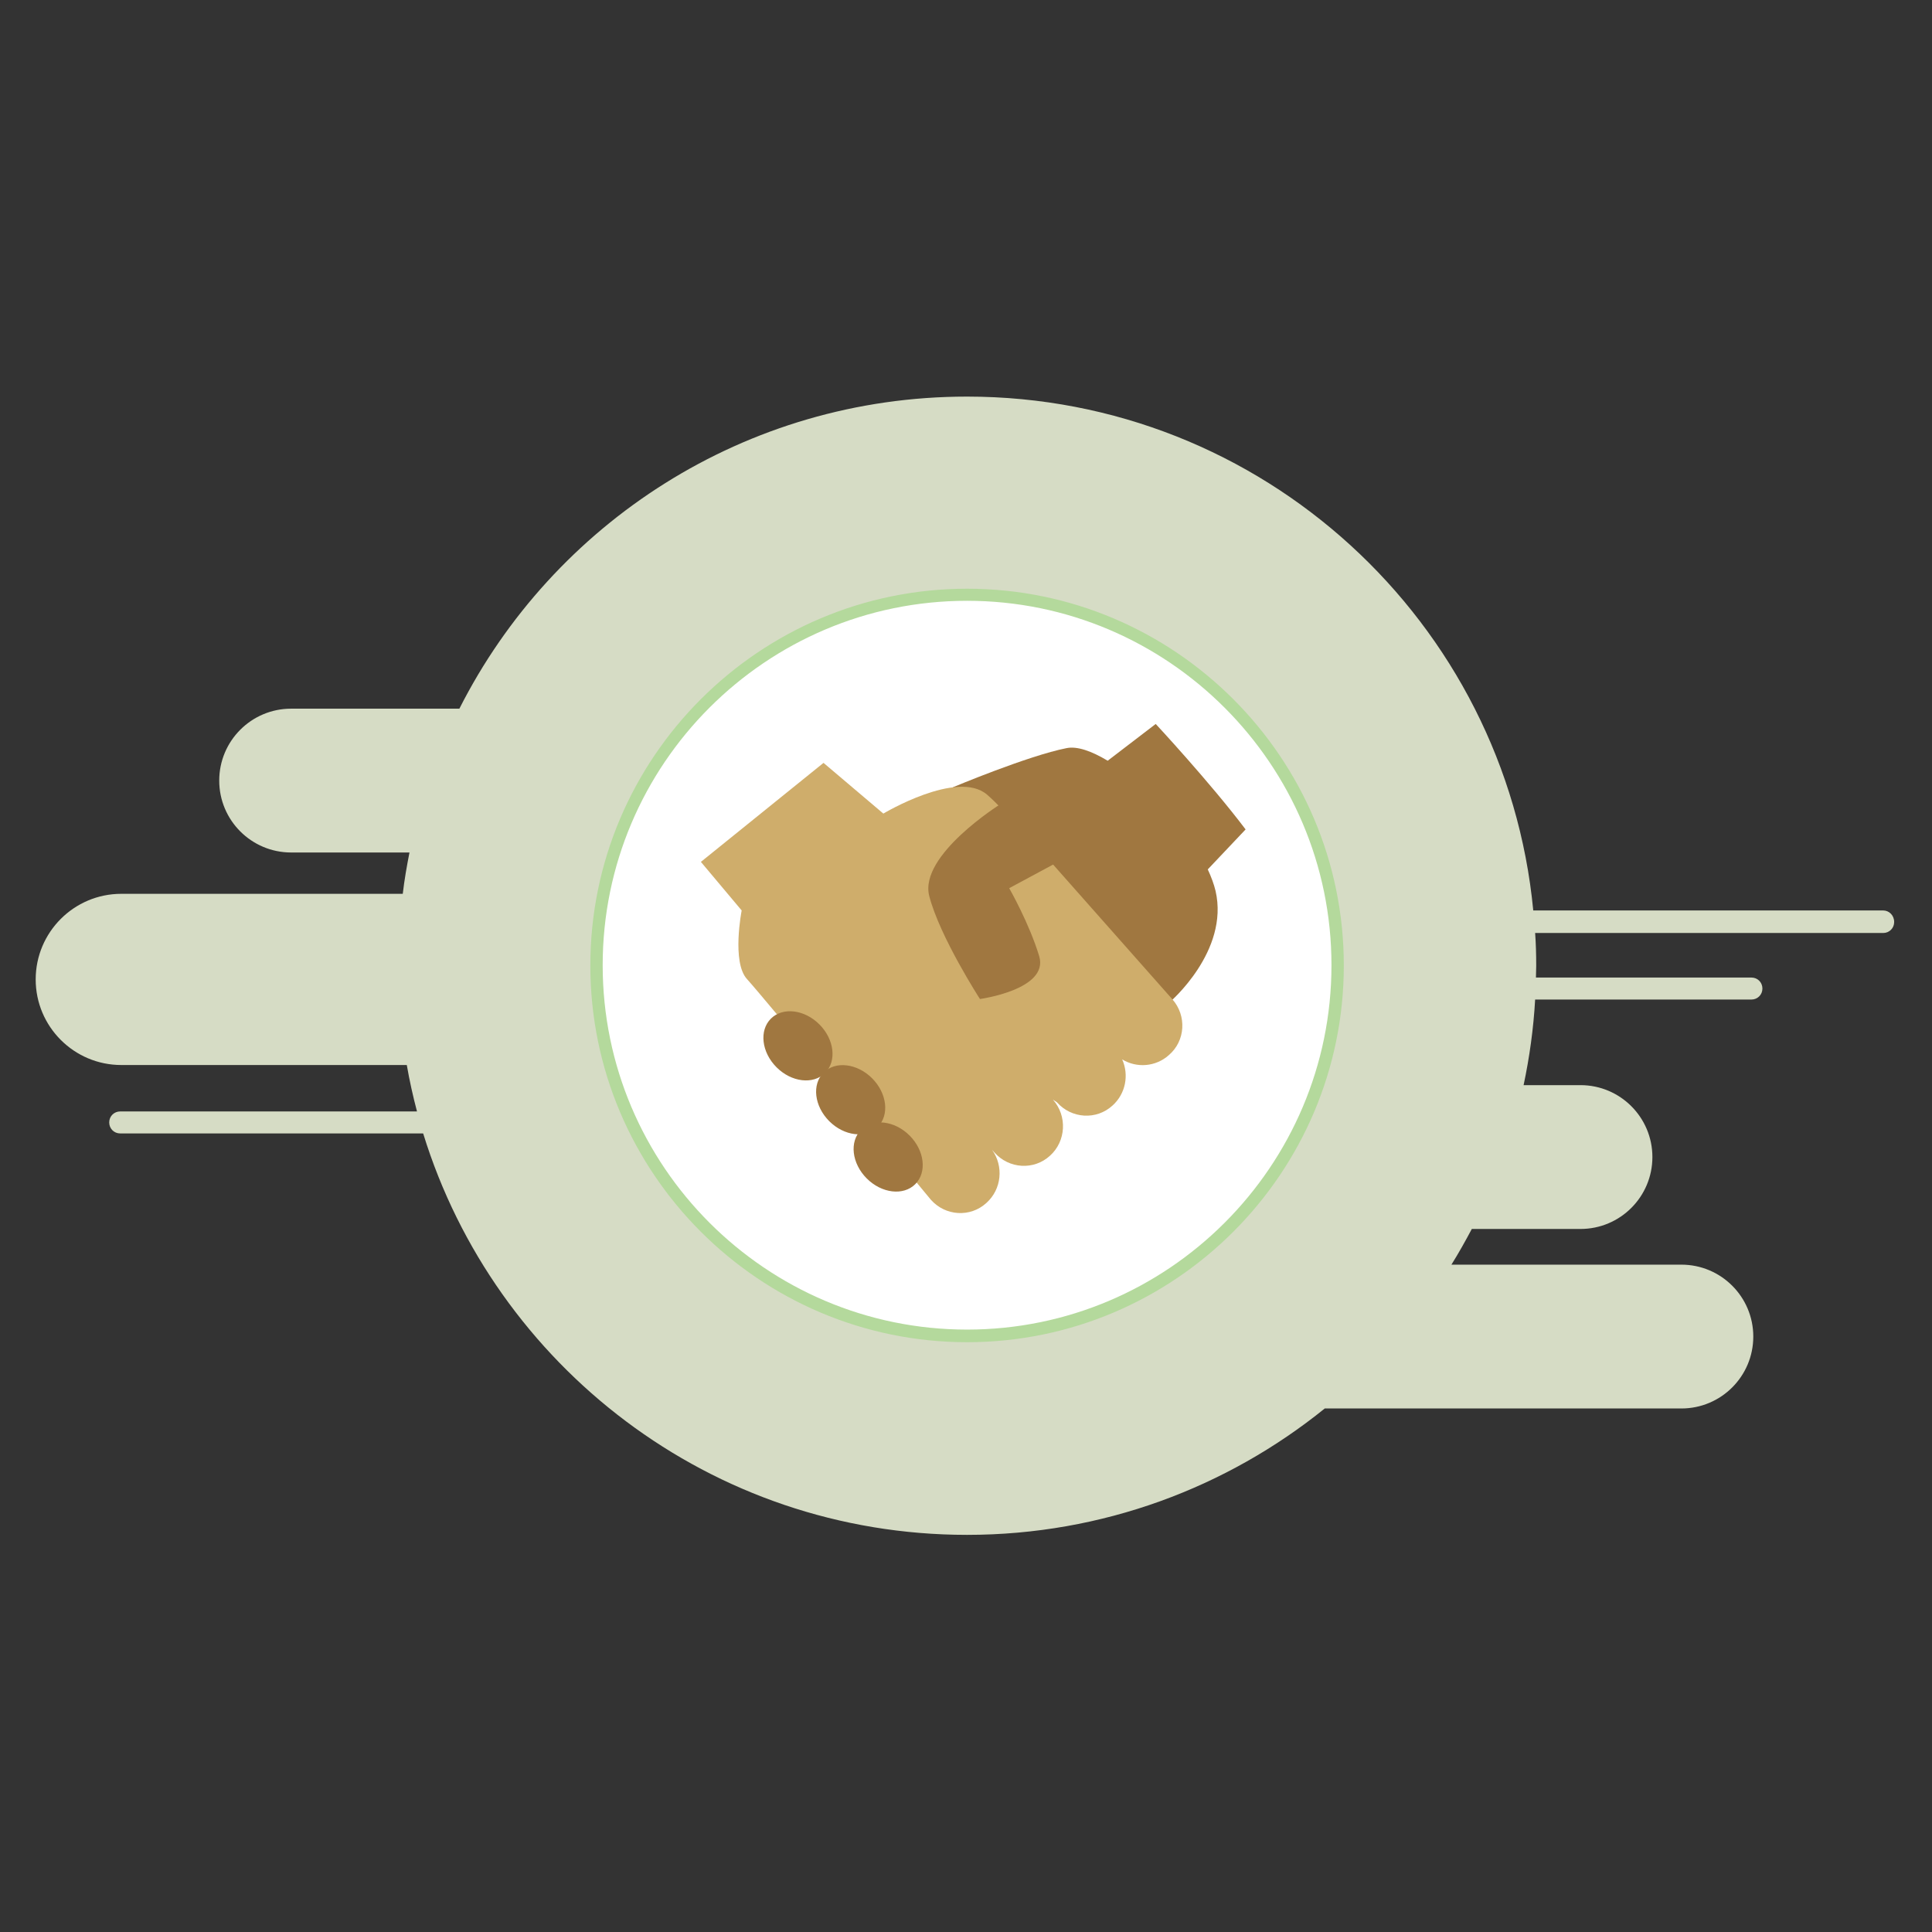 <?xml version="1.0" encoding="utf-8"?>
<!-- Generator: Adobe Illustrator 19.0.0, SVG Export Plug-In . SVG Version: 6.00 Build 0)  -->
<svg version="1.1" id="Layer_1" xmlns="http://www.w3.org/2000/svg" xmlns:xlink="http://www.w3.org/1999/xlink" x="0px" y="0px"
	 viewBox="0 0 720 720" style="enable-background:new 0 0 720 720;" xml:space="preserve">
<rect x="0" y="0" width="720" height="720" fill="#333333" stroke="none"/>
<style type="text/css">
	.st0{fill:#D6DCC5;}
	.st1{fill:#FFFFFF;}
	.st2{fill:#B4D99C;}
	.st3{fill:#A07740;}
	.st4{fill:#FFFFFF;stroke:#231F20;stroke-miterlimit:10;}
	.st5{fill:#CFAD6B;}
</style>
<path id="XMLID_10_" class="st0" d="M701.8,339.3H571.4c-10.3-107.5-100.9-191.5-211-191.5c-82.7,0-154.3,47.3-189.2,116.3h-62.7
	c-14.8,0-26.8,12-26.8,26.8v0c0,14.8,12,26.8,26.8,26.8h44.1c-1,5.1-1.9,10.2-2.5,15.4H45.2c-17.6,0-31.9,14.3-31.9,31.9v0
	c0,17.6,14.3,31.9,31.9,31.9h106.4c1,5.8,2.3,11.6,3.8,17.3H44.8c-2.3,0-4.1,1.8-4.1,4.1c0,2.3,1.8,4.1,4.1,4.1h112.9
	c26.7,86.6,107.3,149.6,202.7,149.6c50.5,0,96.9-17.7,133.3-47.1h132.9c14.8,0,26.8-12,26.8-26.8v0c0-14.8-12-26.8-26.8-26.8h-85.7
	c2.7-4.3,5.2-8.8,7.6-13.3H589c14.8,0,26.8-12,26.8-26.8v0c0-14.8-12-26.8-26.8-26.8h-21.2c2.2-10.4,3.7-21.1,4.3-31.9h80.6
	c2.3,0,4.1-1.8,4.1-4.1v0c0-2.3-1.8-4.1-4.1-4.1h-80.3c0-1.4,0.1-2.9,0.1-4.3c0-4.1-0.1-8.3-0.4-12.3h129.7c2.3,0,4.1-1.8,4.1-4.1
	C705.9,341.1,704,339.3,701.8,339.3z"/>
<g id="XMLID_13_">
	<circle id="XMLID_1_" class="st1" cx="360.4" cy="359.8" r="138.1"/>
	<path id="XMLID_3_" class="st2" d="M360.4,500.2c-77.4,0-140.4-63-140.4-140.4c0-77.4,63-140.4,140.4-140.4
		c77.4,0,140.4,63,140.4,140.4C500.8,437.2,437.8,500.2,360.4,500.2z M360.4,223.9c-74.9,0-135.8,60.9-135.8,135.8
		c0,74.9,60.9,135.8,135.8,135.8s135.8-60.9,135.8-135.8C496.2,284.9,435.3,223.9,360.4,223.9z"/>
</g>
<path id="XMLID_27_" class="st3" d="M450.1,324l14.1-14.9c-13.3-17.6-33.5-39.3-33.5-39.3l-17.9,13.7c-6-3.6-11.4-5.5-15.3-4.7
	c-14.3,2.8-42.4,14.6-42.4,14.6l80.8,80.1c0,0,22.3-19,17.1-41.5C452.4,329.5,451.4,326.8,450.1,324z"/>
<path id="XMLID_116_" class="st4" d="M231.1,301.2"/>
<path id="XMLID_115_" class="st5" d="M436.9,372.4l-41.6-47c-1.1-1.3-21-23.8-27.5-29.3c-11.1-9.4-38.6,7.1-38.6,7.1l-22.3-18.9
	l-45.7,36.9l15.2,18.1c0,0-3.8,19.3,2,25.6s68.5,82.2,68.5,82.2c5.4,6.1,14.7,6.7,20.7,1.2h0c5.7-5.1,6.5-13.7,2.1-19.8l0.9,1
	c5.4,6.1,14.7,6.7,20.7,1.2c6-5.4,6.5-14.8,1.1-20.9l1.5,1c5.4,6.1,14.7,6.7,20.7,1.2c4.9-4.4,6.2-11.4,3.6-17.2
	c5.4,3.3,12.5,2.8,17.4-1.6v0C441.8,387.9,442.3,378.5,436.9,372.4z"/>
<path id="XMLID_114_" class="st3" d="M372.8,299.7c0,0-30.4,19-26.5,34.2s18.9,38.4,18.9,38.4s25.7-3.5,22.1-15.9
	c-3.7-12.3-11.2-25.4-11.2-25.4l17.1-9.2"/>
<ellipse id="XMLID_113_" transform="matrix(0.708 -0.706 0.706 0.708 -188.31 323.951)" class="st3" cx="297.5" cy="389.6" rx="11.3" ry="14.3"/>
<ellipse id="XMLID_112_" transform="matrix(0.708 -0.706 0.706 0.708 -196.736 343.639)" class="st3" cx="317.1" cy="409.7" rx="11.3" ry="14.3"/>
<ellipse id="XMLID_111_" transform="matrix(0.708 -0.706 0.706 0.708 -207.71 359.788)" class="st3" cx="331.1" cy="431" rx="11.3" ry="14.3"/>
</svg>
